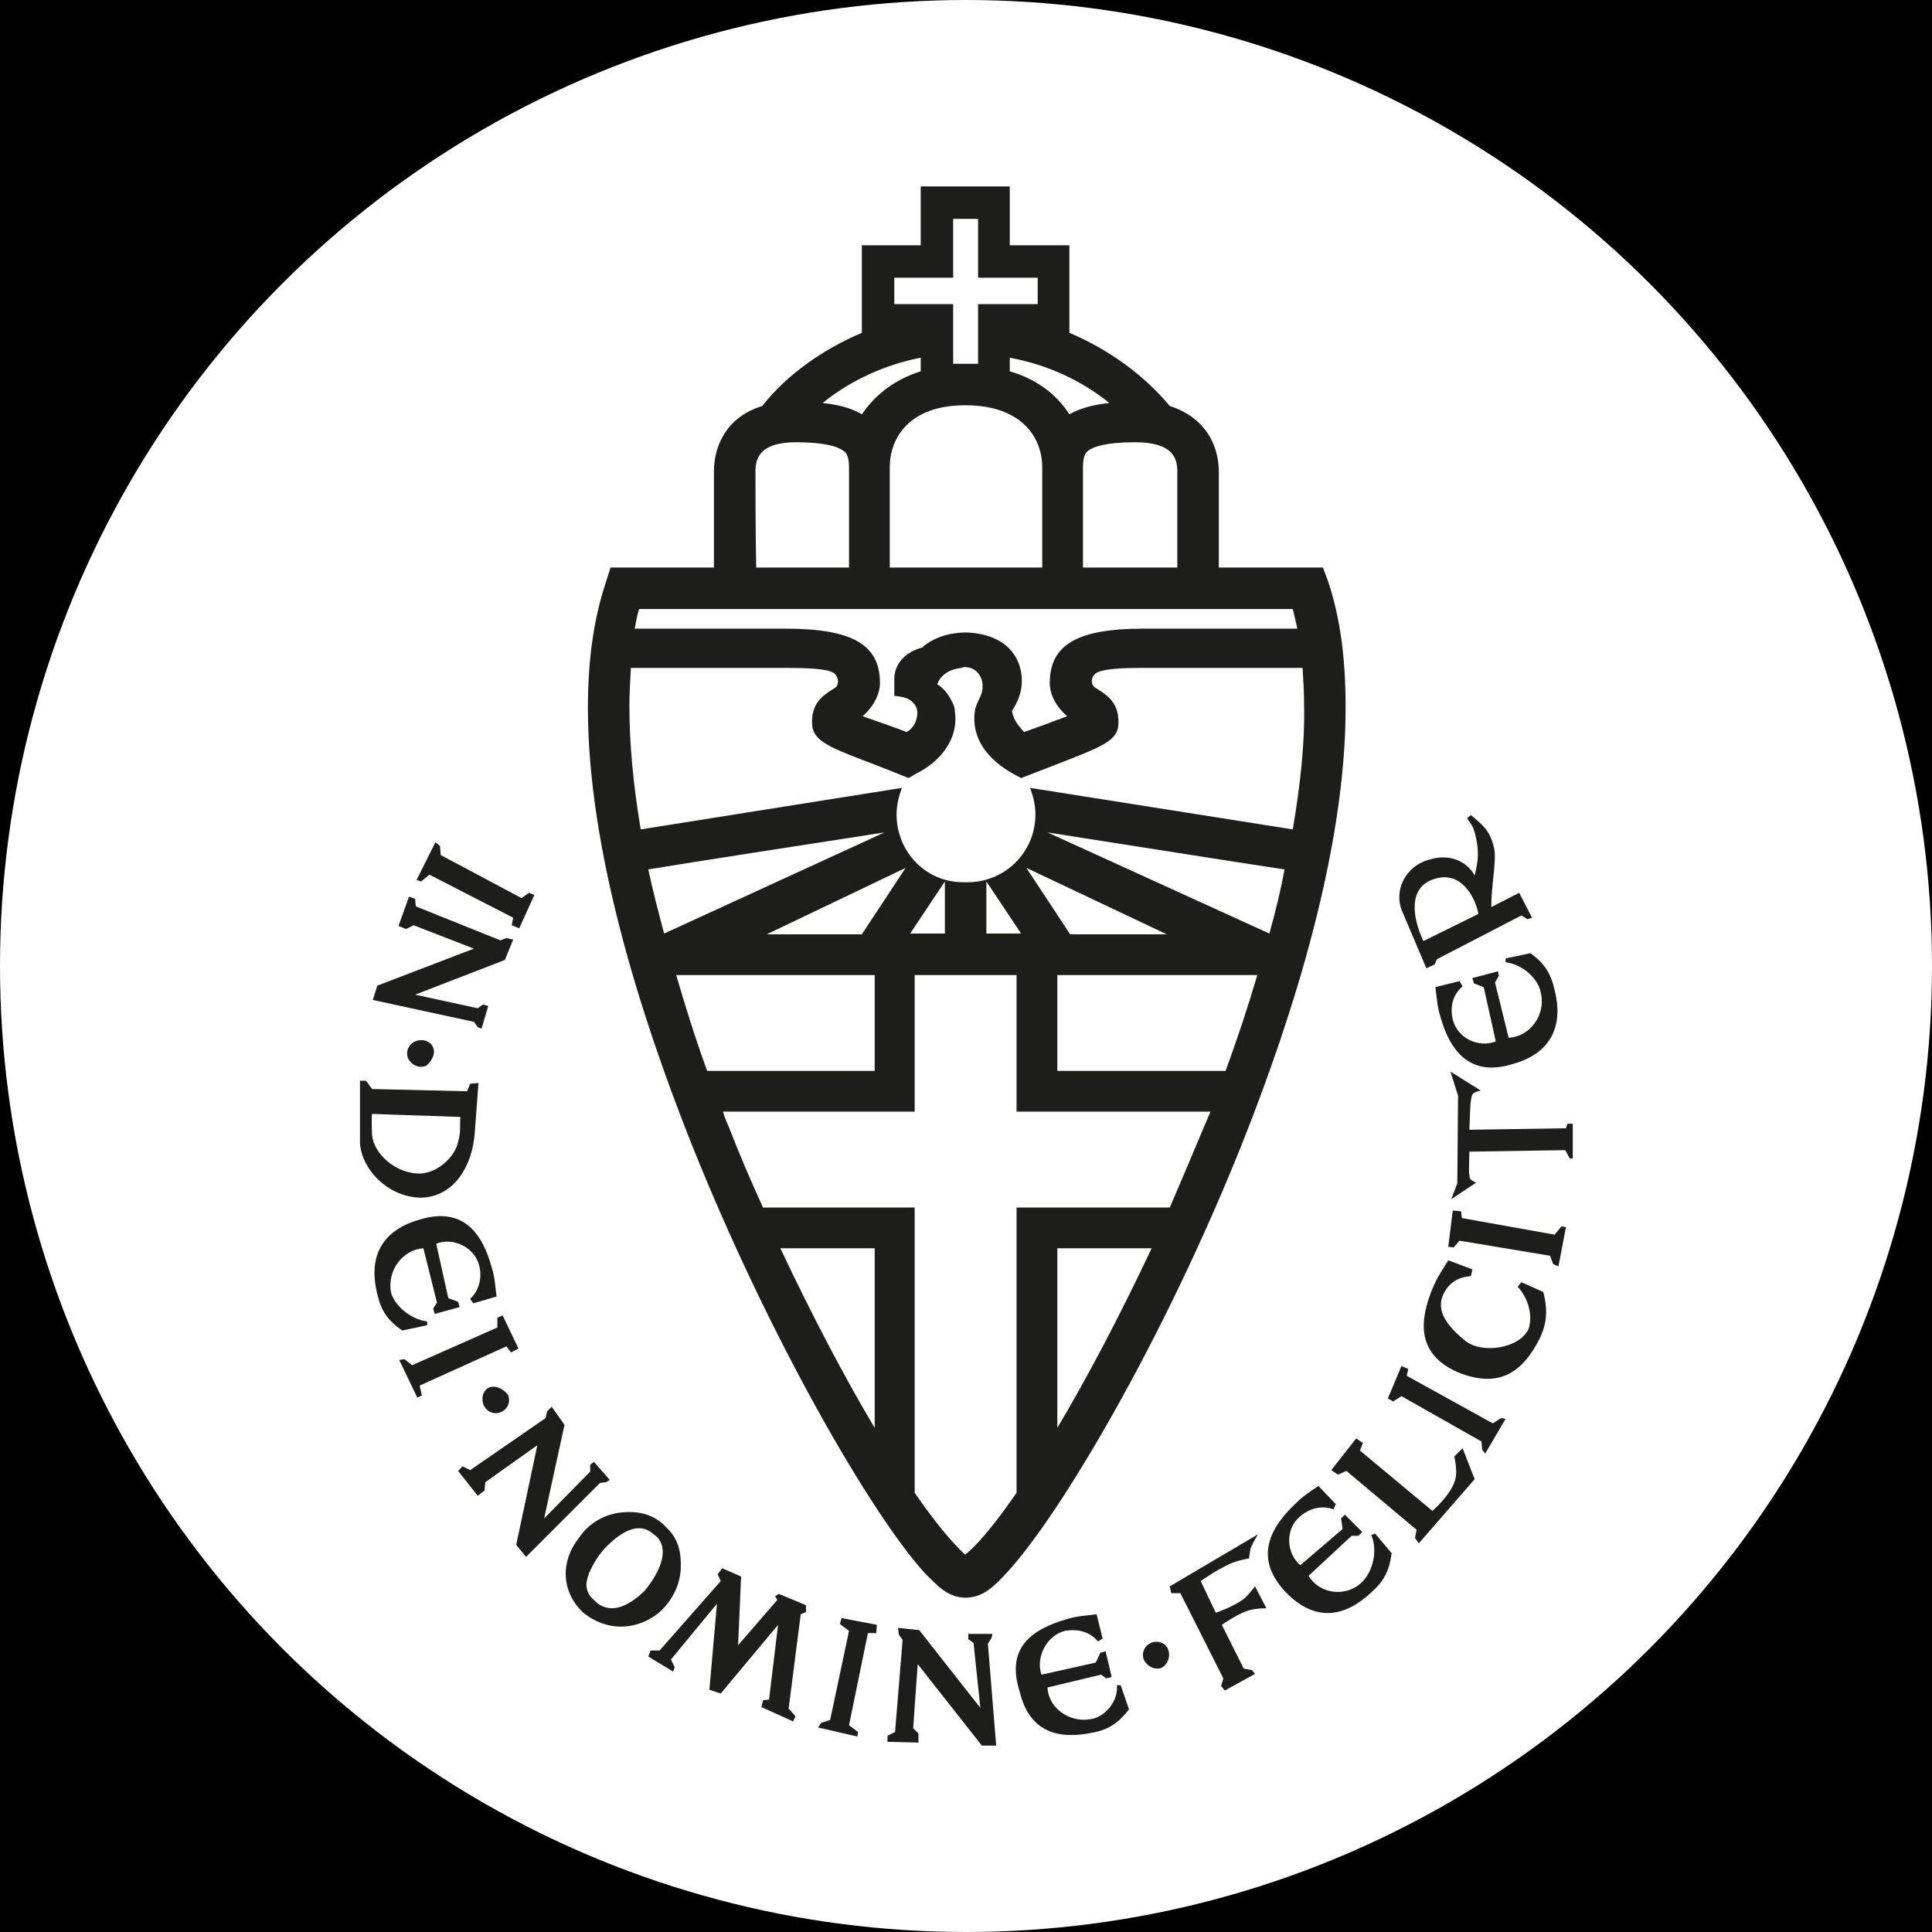 <?xml version="1.0" encoding="utf-8"?>
<!-- Generator: Adobe Illustrator 26.3.1, SVG Export Plug-In . SVG Version: 6.00 Build 0)  -->
<svg version="1.1" id="affiliation" xmlns="http://www.w3.org/2000/svg" xmlns:xlink="http://www.w3.org/1999/xlink" x="0px"
	 y="0px" viewBox="0 0 256 256" style="enable-background:new 0 0 256 256;" xml:space="preserve">
<style type="text/css">
	.st0{fill:#FFFFFF;}
	.st1{display:none;fill:#FFFFFF;}
	.st2{fill:#1D1D1B;}
</style>
<rect id="black" width="256" height="256"/>
<circle id="background_x5F_circle" class="st0" cx="128" cy="128" r="128"/>
<path id="background_x5F_rectangle" class="st1" d="M206.9,256H49.1C22.1,256,0,233.9,0,206.9V49.1C0,22.1,22.1,0,49.1,0h157.9
	c27,0,49.1,22.1,49.1,49.1v157.9C256,233.9,233.9,256,206.9,256z"/>
<g id="logo">
	<g>
		<path class="st2" d="M62.3,143.6l-0.4,1l-12.6-0.3l-0.8-1.1l-0.8,0v7.7c-0.2,3.5,3.4,7.8,8.2,7.8c4.5-0.2,6.7-4.5,7-8.5l0.5-6.7
			L62.3,143.6 M60.7,151.3c-0.3,1.7-2.4,4-4.9,4.2c-3.4,0.1-6.3-2.7-6.5-5.1c-0.1-2.3,0-2.8,0-2.8L61,148
			C60.9,149.3,61.1,149.9,60.7,151.3z"/>
		<polyline class="st2" points="52.9,180.2 55.3,185.2 55.9,184.9 55.6,183.6 67.1,178.4 67.7,179.2 68.7,178.7 66.6,174.3 
			65.9,174.6 65.9,175.9 54.6,180.9 53.6,180.1 52.9,180.2 		"/>
		<path class="st2" d="M56.6,175.1v0.5l-3.3,0.7c-1.9-1.3-2.8-2.6-3.3-4.8c-1.1-4.3,0-8.3,5.6-9.9c5.9-1.8,8.4,2,9.6,6.5
			c0.4,1.3,0.4,2.3,0.6,3.7l-3.1,0.9l-0.4-0.6c1.2-1.1,1.6-2.8,1.2-4.4c-0.6-2.4-3.4-3.8-5.7-2.9l1.6,7.2l1.3,0.5l0.2,0.7l-3.3,0.9
			l-0.2-0.7l0.5-0.8l-1.8-7.2c-2.8,0.2-4.8,3-4.3,5.8C52.2,172.9,54.3,174.8,56.6,175.1"/>
		<path class="st2" d="M54.1,140.3c-0.4-0.9,0-1.9,0.9-2.3c0.9-0.4,1.9-0.1,2.3,0.6c0.5,0.9,0,1.9-0.8,2.6
			C55.6,141.6,54.6,141.2,54.1,140.3"/>
		<path class="st2" d="M64.1,186.2c-0.4-0.9-0.1-1.9,0.6-2.3c0.8-0.4,1.9,0,2.6,0.9c0.4,0.9,0,1.9-0.9,2.3
			C65.5,187.5,64.5,187.1,64.1,186.2"/>
		<path class="st2" d="M151.6,220c-0.4-0.9,0-1.9,0.9-2.3c0.9-0.4,2,0,2.3,0.9c0.3,0.9,0,1.9-0.9,2.4
			C153.1,221.3,152.1,220.9,151.6,220"/>
		<polyline class="st2" points="57.7,111.6 55.2,116.6 55.8,116.8 56.9,115.9 68,121.6 67.8,122.6 68.8,123 70.8,118.6 70.1,118.3 
			69.1,119 58.4,113.3 58.3,112.1 57.7,111.6 		"/>
		<polyline class="st2" points="64.7,133.3 64,133.1 63.3,133.6 55,131.8 66.9,127.2 68,124.5 67.1,124.3 66.3,124.6 55.1,120.1 
			55,119.1 54.2,118.8 52.8,122.7 53.8,123.1 54.8,122.6 62.8,125.7 50,130.6 49.4,132.5 62.8,135.4 63.3,136.1 63.8,136.3 
			64.7,133.3 		"/>
		<path class="st2" d="M90.2,207.9L90.2,207.9c0.1-2.1-0.3-3.9-1.7-5.3l-0.2-0.2l-0.1-0.1l-0.1-0.1l-0.1-0.1l-0.2-0.2
			c-1.5-1.3-3.3-1.7-5.4-1.5c-2.2,0.2-4.4,1.4-5.7,3.4c-2.4,3-2.4,7,0.5,9.8l0.1,0.1h0l0,0l0,0c3.1,2.5,7,2.4,10,0
			C89,212.2,90.1,210.1,90.2,207.9 M85.4,210.8c-0.5,0.5-2.4,2.3-4.3,2.3c-0.8,0-1.6-0.3-2.2-0.9l-0.2-0.2c-0.6-0.5-0.9-1-1-1.9
			c0-1.6,1.4-3.8,2.4-4.9c0.9-0.9,4-4.2,6.5-1.9l0.4,0.3C89.3,205.9,86.1,210,85.4,210.8z"/>
		<polyline class="st2" points="108.4,228.9 113.6,230.1 113.7,229.5 112.5,228.6 115,216.4 116.1,216.4 116.2,215.3 111.5,214.4 
			111.3,215.2 112.5,216.1 110,227.9 108.8,228.3 108.4,228.9 		"/>
		<path class="st2" d="M148,223.3l0.5,0l1.1,3.2c-1.4,1.8-2.7,2.7-4.9,3.1c-4.4,0.9-8.3,0-9.6-5.5c-1.9-6,1.9-8.3,6.4-9.6
			c1.4-0.4,2.3-0.4,3.8-0.6l0.8,3.2l-0.6,0.4c-1.1-1.3-2.7-1.7-4.4-1.4c-2.4,0.6-3.9,3.5-3.1,5.8l7.2-1.6l0.6-1.3l0.7-0.2l0.8,3.4
			l-0.7,0.2l-0.7-0.5l-7.1,1.7c0.1,2.7,2.9,4.7,5.7,4.2C146.2,227.6,148.2,225.6,148,223.3"/>
		<g>
			<polyline class="st2" points="78.7,193.7 78.2,194.1 78.2,195 72.1,201.2 74.8,188.8 73.1,186.4 72.5,187 72.3,187.9 62.3,194.8 
				61.3,194.3 60.7,194.9 63.3,198.2 64.2,197.5 64.3,196.4 71.2,191.5 68.4,204.7 69.7,206.3 79.5,196.5 80.3,196.4 80.8,196.1 
				78.7,193.7 			"/>
			<polyline class="st2" points="128.3,216.5 128.3,217.2 129,217.7 129.9,226.3 121.8,216 119,215.7 119.1,216.6 119.6,217.3 
				118.6,229.5 117.6,230 117.6,230.8 121.7,230.9 121.7,229.7 121,229 121.6,220.5 130.1,231.3 132,231.3 130.9,217.8 131.4,217 
				131.5,216.5 128.3,216.5 			"/>
		</g>
		<polyline class="st2" points="85.9,219.5 86.2,218.7 87.4,218.7 95.5,209.5 95.1,208.6 95.7,207.8 98.2,208.9 97.8,218 103,212 
			102.7,211.5 103.2,211.2 106.8,212.7 106.8,213.6 106.1,213.9 104.5,226.4 105.4,227.4 105.1,228.1 100.9,226.2 101.1,225.3 
			101.9,225.2 103.1,215.3 95.5,224.4 94,223.9 95,212.5 88.9,219.9 89.4,220.9 89.2,221.5 85.9,219.5 		"/>
		<path class="st2" d="M181.7,203.4l0.5-0.2l2.2,2.6c-0.3,2.3-1,3.7-2.7,5.2c-3.4,3.2-7.4,4.1-11.4-0.1c-4.2-4.5-2-8.5,1.4-11.7
			c1-1,1.8-1.5,3-2.3l2.3,2.4l-0.3,0.7c-1.6-0.6-3.3-0.1-4.5,1c-1.9,1.6-1.8,4.8,0.1,6.4l5.6-4.8l-0.2-1.4l0.5-0.5l2.3,2.3l-0.5,0.5
			l-0.9,0l-5.7,5.3c1.4,2.4,4.9,2.9,7,0.9C181.9,208.3,182.6,205.5,181.7,203.4"/>
		<path class="st2" d="M199.5,127.5V127l3.3-0.7c1.9,1.4,2.7,2.7,3.2,4.9c1.1,4.3-0.1,8.3-5.6,9.8c-5.8,1.8-8.4-2-9.6-6.5
			c-0.4-1.3-0.4-2.3-0.6-3.7l3.2-0.8l0.4,0.7c-1.3,1.1-1.7,2.7-1.3,4.4c0.6,2.4,3.3,3.8,5.7,2.9l-1.6-7.2l-1.3-0.5l-0.2-0.7l3.4-0.9
			l0.1,0.6l-0.5,0.9l1.8,7.3c2.8-0.1,4.9-3,4.3-5.8C203.9,129.7,201.8,127.8,199.5,127.5"/>
		<path class="st2" d="M201.3,118.3l-3.7,1.9c0-2.9,0.7-6.1,0.4-7.7c-0.5-2.3-1.3-3-3.1-4.5l-0.5,0.4c0.5,0.9,0.8,0.9,1.1,2.3
			c0.5,2,0.4,3.3-0.1,5.3c-1.1-2-3.5-2.9-6-2.1c-3.1,0.8-4.9,4.1-3.5,7.1l3.1,7.3l1.1-0.5l0.3-0.7l11.2-5.8l0.8,0.5l0.6-0.2
			L201.3,118.3 M188.6,124.7c-1.4-3-2.2-7.3,1.7-8.3c3.2-0.9,5.1,2.2,5.6,4.7L188.6,124.7z"/>
		<path class="st2" d="M193.1,156.8l0.1-11.6l-1-3.2l4,2.5c-0.4,0.1-0.7,0.2-1,0.4c-0.4,0.4-0.4,2.2-0.5,4.8l12.8-0.2l0.2-0.6l0.7,0
			l0,4.6l-0.4,0l-0.6-1.1l-12.7,0.2c0,1.4-0.2,3.4,0.2,3.7c0.1,0.1,0.4,0.3,0.7,0.4l-3.3,2.2L193.1,156.8"/>
		<polyline class="st2" points="206.5,167.8 207.5,162.6 206.9,162.5 206,163.6 193.7,161.4 193.6,160.5 192.5,160.4 191.9,165.2 
			192.6,165.3 193.4,164.4 205.4,166.4 205.8,167.5 206.5,167.8 		"/>
		<path class="st2" d="M201.1,170.5l0.5-0.6l2.9,1.3c0.6,2.4,0.5,4.1-0.5,6.2c-2.1,4.1-5.1,6.8-10.9,4.4c-5.6-2.5-5-7.1-3.1-11.5
			c0.6-1.3,1.1-2,1.9-3.3l3.2,1.2l-0.2,0.9c-1.7,0.1-2.9,0.9-3.6,2.3c-1.2,2.4,0.7,4.5,2.9,6.3c2.2,1.7,7,1,8.3-1.5
			C203.1,174.7,202.7,172.2,201.1,170.5"/>
		<polyline class="st2" points="196.8,192.6 199.5,188 198.9,187.9 197.8,188.6 186.4,182.3 186.6,181.4 185.7,181 183.9,185.3 
			184.6,185.7 185.7,185 196.3,191 196.4,192.1 196.8,192.6 		"/>
		<path class="st2" d="M188,204.5l7.4-8.5l-1.6-4.1l-1.1,1.1c0,0,0.4,1.7,0.2,2.7c-0.3,2.1-3.1,4.5-3.1,4.5l-9.6-8l0.4-1l-0.9-0.6
			l-3.3,4.2l0.9,0.6l1.1-0.5l9.3,7.8l-0.2,1.1L188,204.5"/>
		<path class="st2" d="M162.3,224l4-2.2l-0.4-0.5l-1.1-0.2l-2.9-5.8c0,0,2.4-1.7,3.9-2c0.8-0.2,2-0.2,2-0.2l-1.5-2.9
			c0,0-0.7,0.9-1.2,1.4c-1.1,1.1-4,2.1-4,2.1l-2-4.2c0,0,2.8-2,4.7-2.6c0.6-0.2,1.7-0.4,1.7-0.4s0.1-0.8,0.2-1.3
			c0.3-0.8,1-1.9,1-1.9l-11.7,6.9l0.2,0.9l1.2,0l5.7,11.3l-0.3,1L162.3,224"/>
		<path class="st2" d="M176,77.1l-0.7-1.9h-13.8V62.5c0-3.5-1.8-7.2-6.5-8.7c-3.4-4.1-8.1-7.5-13.3-9.7V32.5c0,0-5.6,0-7.9,0
			c0-2.3,0-7.8,0-7.8H122c0,0,0,5.6,0,7.8c-2.1,0-7.8,0-7.8,0v11.6c-5.2,2.2-10,5.6-13.2,9.7c-4.6,1.4-6.4,5.1-6.4,8.7v12.7H80.9
			l-0.6,1.9c-1.7,5.1-2.4,10.6-2.4,16.7c0,18.7,6.9,40.6,13.7,57.7c10.3,25.8,23.9,49.2,30.9,56.9c1.7,1.7,3,3.2,5.3,3.3
			c0,0,0.1,0,0.1,0c0,0,0,0,0,0c0.1,0,0.1,0,0.2,0c2.3-0.1,3.7-1.6,5.3-3.3c7.2-7.8,20.9-31.1,31.2-56.9c6.8-17.1,13.7-39,13.7-57.7
			C178.3,87.7,177.7,82.2,176,77.1 M156,62.5c0,0,0,8.2,0,12.7h-12.5c0-4.6,0-13.3,0-13.3c0-1.7,0.5-2,0.7-2.2
			c0.7-0.5,2.3-1.1,6.2-1.1C155.5,58.6,156,60.8,156,62.5z M147,53.4c-1.9,0.2-3.7,0.6-5.3,1.5c-1.8-2.8-4.5-4.7-7.9-5.7
			c0-0.6,0-1.2,0-1.8C138.7,48.3,143.3,50.4,147,53.4z M138.1,61.9v13.3h-20.2l0-13.3c0-3.8,2.5-8.2,10-8.2c0,0,0,0,0,0
			C135.5,53.7,138.1,58.1,138.1,61.9z M118.5,36.8c2.2,0,7.8,0,7.8,0s0-5.6,0-7.8c0.6,0,1.1,0,1.6,0h0c0.5,0,1,0,1.7,0
			c0,2.2,0,7.8,0,7.8s5.6,0,7.9,0c0,1.4,0,2.1,0,3.5c-2.3,0-7.9,0-7.9,0s0,5.7,0,7.9c-0.7,0-1.2,0-1.7,0h0c-0.4,0-0.9,0-1.6,0
			c0-2.3,0-7.9,0-7.9s-5.6,0-7.8,0C118.5,38.8,118.5,38.1,118.5,36.8z M122,47.4c0,0.6,0,1.2,0,1.8c-3.2,1-5.9,2.9-7.8,5.7
			c-1.5-0.9-3.3-1.3-5.2-1.5C112.7,50.4,117.3,48.3,122,47.4z M100.1,62.5c0-1.7,0.5-3.9,5.4-3.9c3.9,0,5.5,0.6,6.2,1.1
			c0.3,0.2,0.8,0.5,0.8,2.2c0,0,0,8.7,0,13.3h-12.3C100.1,70.7,100.1,62.5,100.1,62.5z M127.9,80.7L127.9,80.7c20.7,0,41.5,0,43.4,0
			c0.2,0.8,0.4,1.7,0.6,2.6h-20.4c-8.7,0-12.4,2.1-12.4,7.2c0,1.6,0.9,3.2,2.3,4.4c-1,0.4-5.1,1.9-5.7,2.1c-0.5-0.6-1.4-1.4-1.6-2.8
			c0.4-0.7,1.3-2,1.3-4c0-3.1-2.1-6.3-7.6-6.4c-2.5,0.1-4.1,0.8-5.4,1.8c-0.1,0.1-0.1,0.2-0.2,0.2c-2.3,0.6-3.7,2.2-3.7,4.2v2.2
			c0,0,1,0.1,1.6,0.3c0.7,0.3,1,0.7,1.2,1c0.6,0.9,0.1,2.9-1.2,3.5c-0.6-0.3-4.7-1.7-5.8-2.1c1.4-1.2,2.3-2.9,2.3-4.4
			c0-5.1-3.7-7.2-12.5-7.2h-20c0.2-0.9,0.3-1.8,0.6-2.6C86.9,80.7,107.4,80.7,127.9,80.7z M88,123.7c-0.8-3-1.5-5.7-2.1-8.5
			c6.1-1,20.9-3.3,31.3-4.9L88,123.7z M120,115l-5.8,8.8h-12.6L120,115z M89.6,129.2h26.3c0,3.6,0,9.9,0,12.7c-3.6,0-17.4,0-22.2,0
			C92.1,137.5,90.8,133.3,89.6,129.2z M115.9,189.2c-4-6.7-8.3-14.9-12.5-23.8c4.1,0,10,0,12.5,0
			C115.9,168.3,115.9,180.4,115.9,189.2z M140.1,189.2c0-8.8,0-20.9,0-23.8c2.5,0,8.3,0,12.5,0C148.4,174.3,144.1,182.5,140.1,189.2
			z M159.5,149.4c-1.5,3.6-3,7.1-4.5,10.6h-20.3v37.8c-2,2.9-3.8,5.2-5.3,6.8c-0.4,0.4-1.1,1.1-1.5,1.4c-0.4-0.3-1-1-1.4-1.4
			c-1.5-1.6-3.3-3.9-5.3-6.8V160h-20.1c-1.6-3.5-3.1-7-4.5-10.6c-0.3-0.7-0.6-1.4-0.8-2.1h25.4v-18.1h13.5v18.1h25.7
			C160.1,148,159.8,148.7,159.5,149.4z M120.6,123.7l4.6-6.9v6.9H120.6z M130.7,123.7v-6.9l4.6,6.9H130.7z M162.4,141.9
			c-4.8,0-18.7,0-22.3,0c0-2.7,0-9,0-12.7h26.5C165.4,133.3,164,137.5,162.4,141.9z M136,115l18.6,8.8h-12.8L136,115z M168.2,123.7
			L168.2,123.7l-29.4-13.4c10.3,1.6,25.3,4,31.4,4.9C169.7,118,169,120.8,168.2,123.7z M171.3,109.9l-34.8-5.5
			c0.4,1.1,0.7,2.3,0.7,3.5c0,5-4,9-9,9c-0.1,0-0.2,0-0.3,0c0,0,0,0,0,0c-0.1,0-0.2,0-0.3,0c-4.9,0-8.8-4-8.8-9
			c0-1.2,0.3-2.4,0.7-3.5l-34.6,5.5c-1-5.9-1.5-11.4-1.5-16.3c0-1.8,0.1-3.4,0.2-5.1h20.7c5.7,0,6.2,0.6,6.4,0.9
			c0.4,0.4,0.5,1.3,0,1.7c-1.2,0.8-3.1,1.7-3.1,4.5c0,0.1,0,0.1,0,0.2c0,2.2,2,3.1,6.7,4.9c1.4,0.5,6.1,2.4,6.1,2.4l1-0.6
			c1.7-0.8,5.2-3.2,5.2-7.3c0-0.5-0.1-0.9-0.1-1.3c-0.1-0.5-0.4-1-0.6-1.4c0,0,0,0,0,0c-0.8-1.4-1.7-1.8-1.7-1.8s0.4-1.9,3.2-2.2
			l0,0c0.1,0,0.2-0.1,0.3-0.1c0,0,0.2,0,0.2,0c1.4,0,2.3,1.2,2.3,2.5c0,1.7-1.1,2-1.1,4.3c0,4.1,3.5,6.4,5.1,7.3l1.1,0.6
			c0,0,4.9-1.9,6.2-2.4c4.8-1.9,6.7-2.7,6.7-4.9c0-0.1,0-0.1,0-0.2c0-2.8-1.9-3.7-3.1-4.5c-0.6-0.4-0.5-1.3-0.1-1.7
			c0.3-0.3,0.8-0.9,6.4-0.9h21.2c0.1,1.7,0.2,3.3,0.2,5.1C172.9,98.5,172.3,104,171.3,109.9z"/>
	</g>
</g>
</svg>

